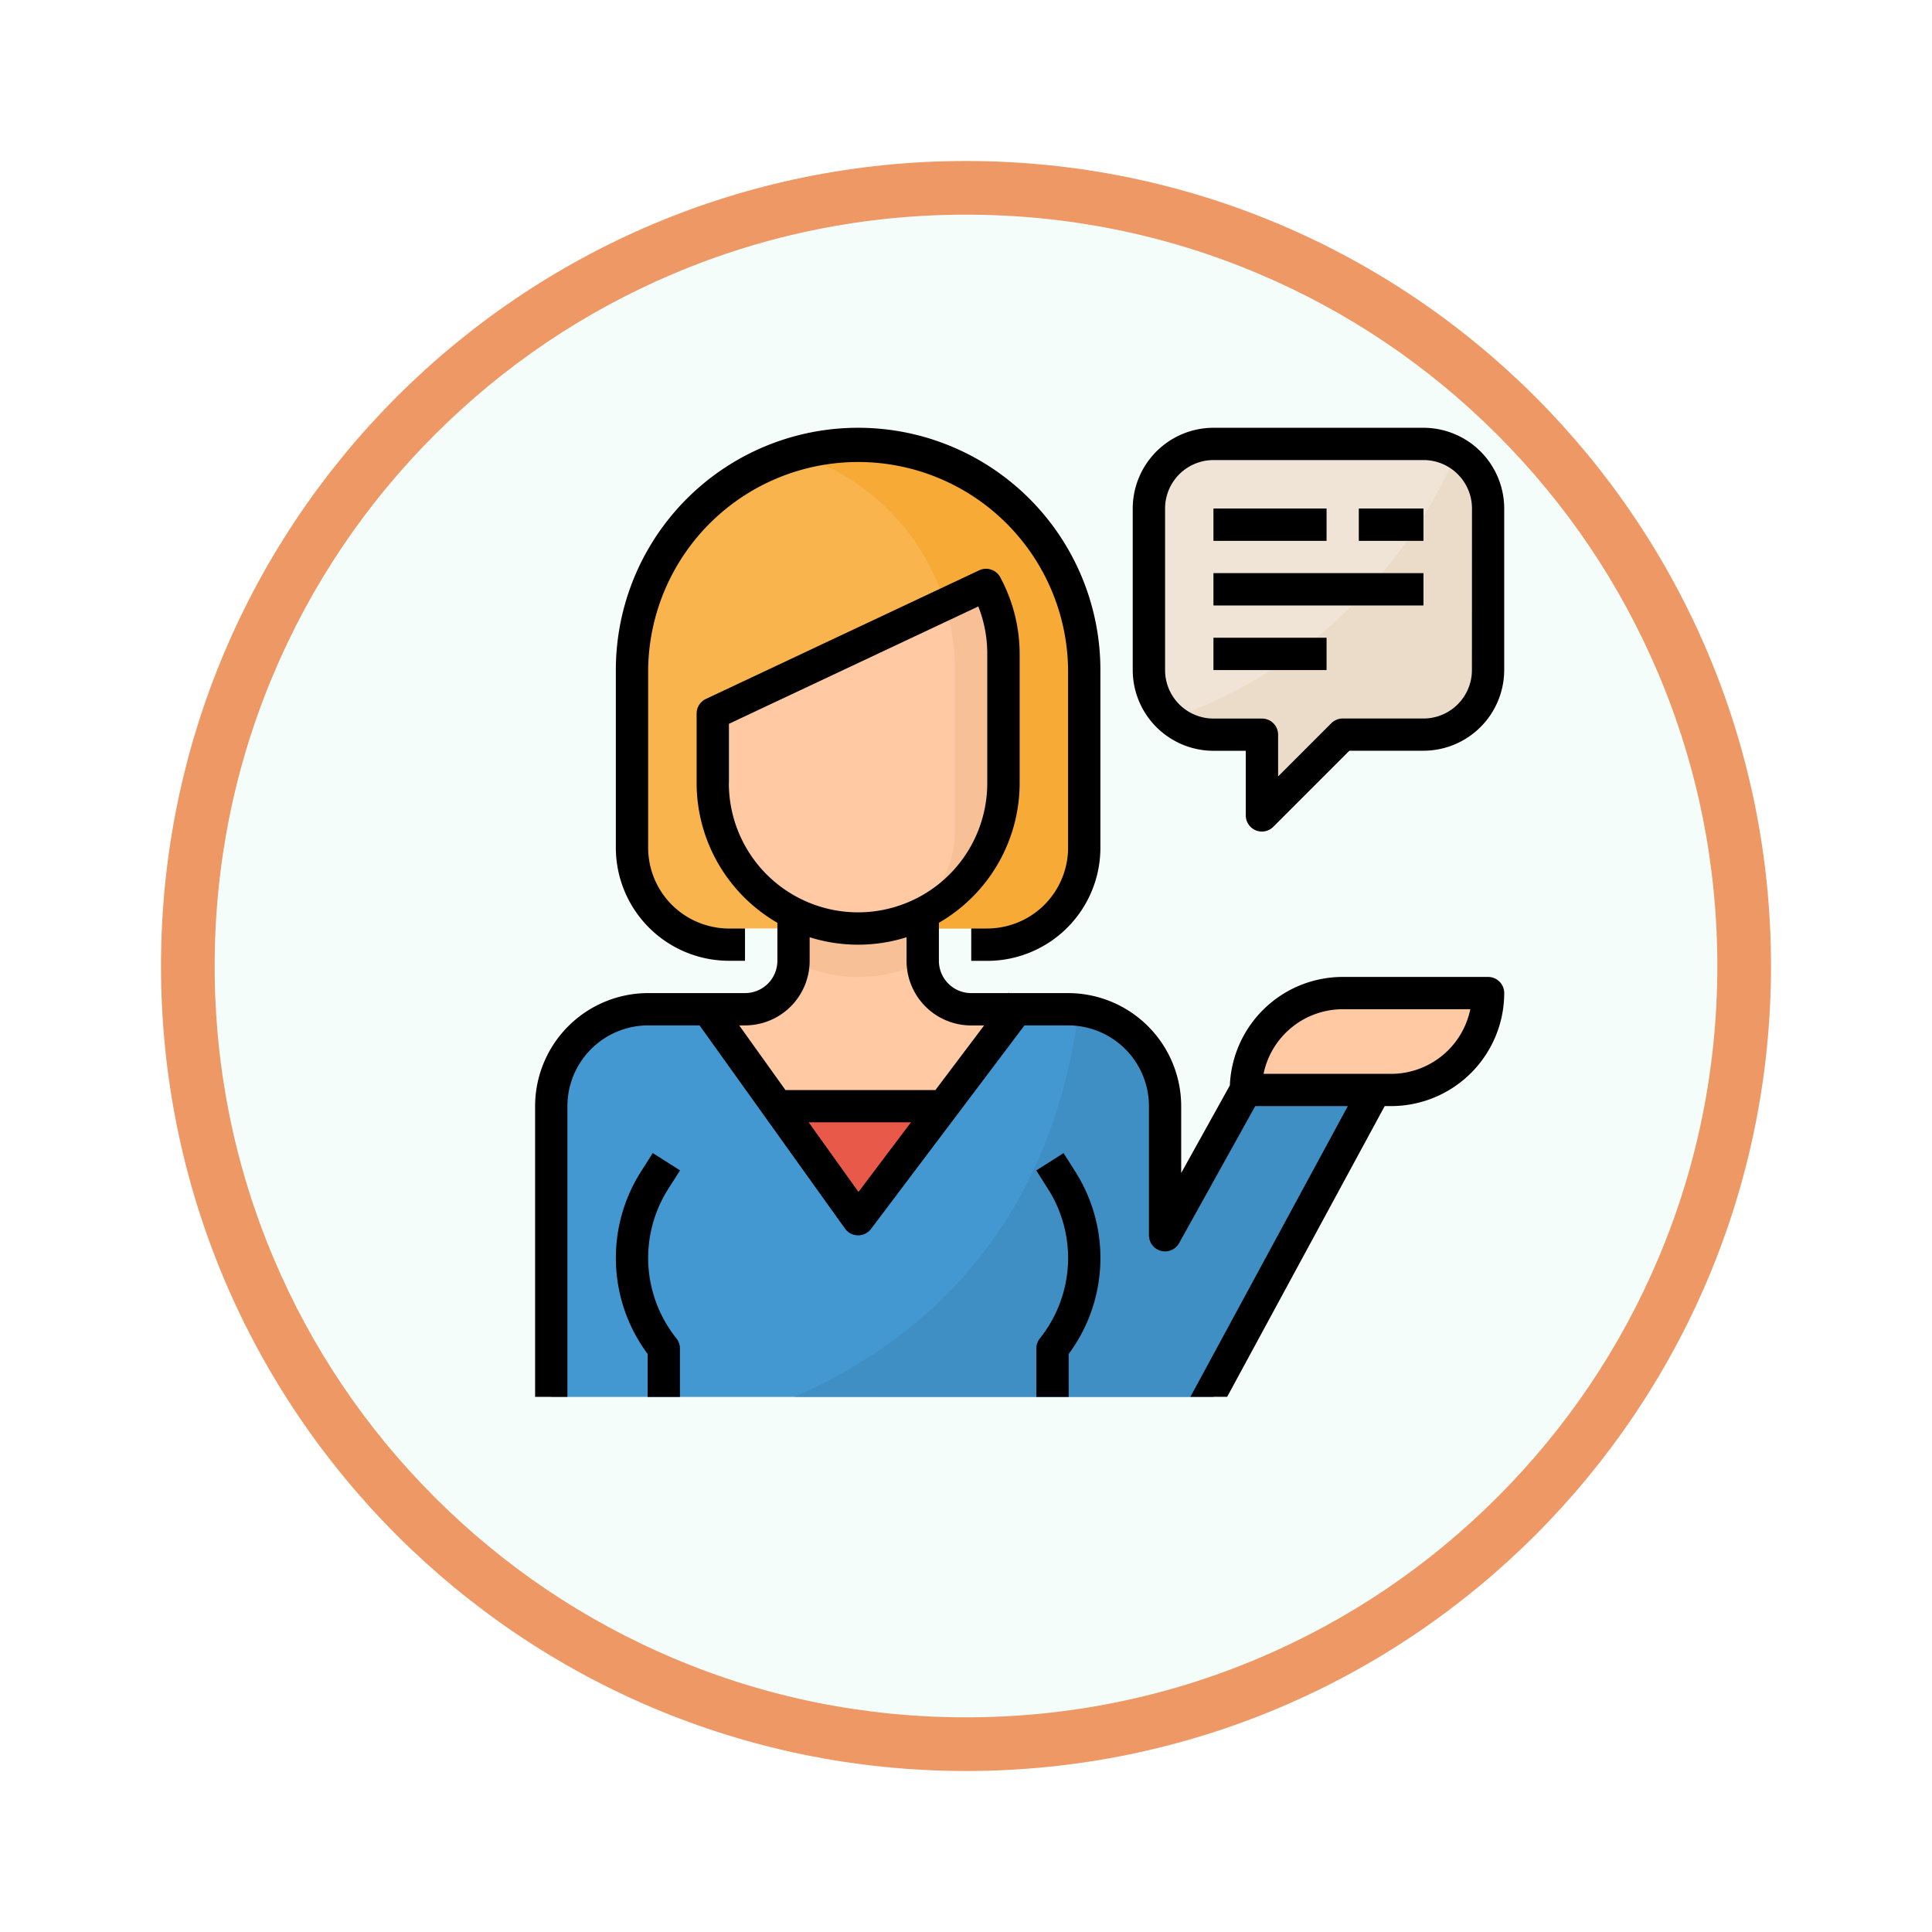 <svg xmlns="http://www.w3.org/2000/svg" xmlns:xlink="http://www.w3.org/1999/xlink" width="108" height="108" viewBox="0 0 108 108">
  <defs>
    <filter id="Trazado_982547" x="0" y="0" width="108" height="108" filterUnits="userSpaceOnUse">
      <feOffset dy="3" input="SourceAlpha"/>
      <feGaussianBlur stdDeviation="3" result="blur"/>
      <feFlood flood-opacity="0.161"/>
      <feComposite operator="in" in2="blur"/>
      <feComposite in="SourceGraphic"/>
    </filter>
  </defs>
  <g id="Grupo_1162176" data-name="Grupo 1162176" transform="translate(-196 -1339)">
    <g id="Grupo_1159153" data-name="Grupo 1159153" transform="translate(0 62)">
      <g id="Grupo_1159095" data-name="Grupo 1159095" transform="translate(205 1283)">
        <g id="Grupo_1154033" data-name="Grupo 1154033">
          <g id="Grupo_1153177" data-name="Grupo 1153177">
            <g id="Grupo_1149598" data-name="Grupo 1149598">
              <g id="Grupo_1148770" data-name="Grupo 1148770">
                <g id="Grupo_1146954" data-name="Grupo 1146954">
                  <g transform="matrix(1, 0, 0, 1, -9, -6)" filter="url(#Trazado_982547)">
                    <g id="Trazado_982547-2" data-name="Trazado 982547" transform="translate(9 6)" fill="#f5fdfa">
                      <path d="M 45 88.5 C 39.127 88.5 33.43 87.35 28.068 85.082 C 22.889 82.891 18.236 79.755 14.241 75.759 C 10.245 71.764 7.109 67.111 4.918 61.932 C 2.65 56.57 1.5 50.873 1.5 45 C 1.5 39.127 2.65 33.43 4.918 28.068 C 7.109 22.889 10.245 18.236 14.241 14.241 C 18.236 10.245 22.889 7.109 28.068 4.918 C 33.43 2.65 39.127 1.5 45 1.5 C 50.873 1.5 56.57 2.65 61.932 4.918 C 67.111 7.109 71.764 10.245 75.759 14.241 C 79.755 18.236 82.891 22.889 85.082 28.068 C 87.35 33.43 88.5 39.127 88.5 45 C 88.5 50.873 87.35 56.57 85.082 61.932 C 82.891 67.111 79.755 71.764 75.759 75.759 C 71.764 79.755 67.111 82.891 61.932 85.082 C 56.57 87.35 50.873 88.5 45 88.5 Z" stroke="none"/>
                      <path d="M 45 3 C 39.329 3 33.829 4.11 28.653 6.299 C 23.652 8.415 19.16 11.443 15.302 15.302 C 11.443 19.16 8.415 23.652 6.299 28.653 C 4.11 33.829 3 39.329 3 45 C 3 50.671 4.11 56.171 6.299 61.347 C 8.415 66.348 11.443 70.84 15.302 74.698 C 19.16 78.557 23.652 81.585 28.653 83.701 C 33.829 85.89 39.329 87 45 87 C 50.671 87 56.171 85.89 61.347 83.701 C 66.348 81.585 70.84 78.557 74.698 74.698 C 78.557 70.84 81.585 66.348 83.701 61.347 C 85.89 56.171 87 50.671 87 45 C 87 39.329 85.89 33.829 83.701 28.653 C 81.585 23.652 78.557 19.16 74.698 15.302 C 70.84 11.443 66.348 8.415 61.347 6.299 C 56.171 4.11 50.671 3 45 3 M 45 0 C 69.853 0 90 20.147 90 45 C 90 69.853 69.853 90 45 90 C 20.147 90 0 69.853 0 45 C 0 20.147 20.147 0 45 0 Z" stroke="none" fill="#ee9865"/>
                    </g>
                  </g>
                </g>
              </g>
            </g>
          </g>
        </g>
      </g>
    </g>
    <g id="support_994285" transform="translate(225.913 1362.913)">
      <path id="Trazado_994807" data-name="Trazado 994807" d="M339.616,8.533H327.879a3.612,3.612,0,0,0-3.612,3.612v9.029a3.612,3.612,0,0,0,3.612,3.612h2.709V29.3l4.514-4.514h4.514a3.612,3.612,0,0,0,3.612-3.612V12.145A3.612,3.612,0,0,0,339.616,8.533Z" transform="translate(-289.957 -7.63)" fill="#f0e4d6"/>
      <path id="Trazado_994808" data-name="Trazado 994808" d="M352.007,13.466A27.171,27.171,0,0,1,336.06,28.293a3.578,3.578,0,0,0,2.364.9h2.709v4.514l4.514-4.514h4.514a3.612,3.612,0,0,0,3.612-3.612V16.556A3.6,3.6,0,0,0,352.007,13.466Z" transform="translate(-300.502 -12.041)" fill="#ebdcca"/>
      <path id="Trazado_994809" data-name="Trazado 994809" d="M45.551,275.456,54.579,258.3H47.356l-4.514,8.126V259.2a5.417,5.417,0,0,0-5.417-5.417H32.007a2.708,2.708,0,0,1-2.709-2.709v-3.612H22.075v3.612a2.708,2.708,0,0,1-2.709,2.709H13.949A5.417,5.417,0,0,0,8.532,259.2v16.252Z" transform="translate(-7.629 -221.283)" fill="#fec9a3"/>
      <g id="Grupo_1162173" data-name="Grupo 1162173" transform="translate(4.515 40.545)">
        <path id="Trazado_994810" data-name="Trazado 994810" d="M46.249,396.826H44.443v-2.4a9,9,0,0,1-.373-10.187l.66-1.04,1.525.968-.66,1.039a7.193,7.193,0,0,0,.456,8.348.9.9,0,0,1,.2.564v2.709Z" transform="translate(-42.669 -383.198)" fill="#f5b789"/>
        <path id="Trazado_994811" data-name="Trazado 994811" d="M266.584,396.826h-1.806v-2.709a.9.9,0,0,1,.2-.564,7.192,7.192,0,0,0,.456-8.347l-.66-1.04,1.525-.968.66,1.04a9,9,0,0,1-.373,10.187Z" transform="translate(-241.272 -383.198)" fill="#f5b789"/>
      </g>
      <path id="Trazado_994812" data-name="Trazado 994812" d="M76.481,30.2V21.173A12.64,12.64,0,0,0,63.84,8.533h0A12.64,12.64,0,0,0,51.2,21.173V30.2a5.417,5.417,0,0,0,5.417,5.417H71.064A5.417,5.417,0,0,0,76.481,30.2Z" transform="translate(-45.783 -7.63)" fill="#f9b44d"/>
      <path id="Trazado_994813" data-name="Trazado 994813" d="M140.146,8.533a12.642,12.642,0,0,0-3.612.53,12.642,12.642,0,0,1,9.029,12.11V30.2a5.417,5.417,0,0,1-5.417,5.417h7.223a5.417,5.417,0,0,0,5.417-5.417V21.173A12.641,12.641,0,0,0,140.146,8.533Z" transform="translate(-122.088 -7.63)" fill="#f7aa36"/>
      <path id="Trazado_994814" data-name="Trazado 994814" d="M383.593,304.084h-8.126a5.417,5.417,0,0,1,5.417-5.417h8.126A5.417,5.417,0,0,1,383.593,304.084Z" transform="translate(-335.74 -267.066)" fill="#fec9a3"/>
      <g id="Grupo_1162174" data-name="Grupo 1162174" transform="translate(37.921 4.514)">
        <rect id="Rectángulo_411823" data-name="Rectángulo 411823" width="6.32" height="1.806" fill="#ccbfb0"/>
        <rect id="Rectángulo_411824" data-name="Rectángulo 411824" width="3.612" height="1.806" transform="translate(8.126)" fill="#ccbfb0"/>
        <rect id="Rectángulo_411825" data-name="Rectángulo 411825" width="11.738" height="1.806" transform="translate(0 3.612)" fill="#ccbfb0"/>
        <rect id="Rectángulo_411826" data-name="Rectángulo 411826" width="6.32" height="1.806" transform="translate(0 7.223)" fill="#ccbfb0"/>
      </g>
      <path id="Trazado_994815" data-name="Trazado 994815" d="M143.762,251.125v-3.658h-7.228v3.658a8.06,8.06,0,0,0,7.232,0Z" transform="translate(-122.088 -221.283)" fill="#f7c097"/>
      <path id="Trazado_994816" data-name="Trazado 994816" d="M93.867,90.221v3.888a8.126,8.126,0,1,0,16.252,0V86.885a8.082,8.082,0,0,0-.972-3.855Z" transform="translate(-83.935 -74.245)" fill="#fec9a3"/>
      <rect id="Rectángulo_411827" data-name="Rectángulo 411827" width="12.64" height="9.932" transform="translate(11.738 37.921)" fill="#e8594a"/>
      <path id="Trazado_994817" data-name="Trazado 994817" d="M47.357,311.714l-4.514,8.126v-7.223a5.417,5.417,0,0,0-5.417-5.417H34.536l-8.848,11.737-8.4-11.737H13.95a5.417,5.417,0,0,0-5.417,5.417v16.252H45.551l9.029-17.155Z" transform="translate(-7.63 -274.696)" fill="#4398d1"/>
      <path id="Trazado_994818" data-name="Trazado 994818" d="M169.488,312h-7.223l-4.514,8.126v-7.223a5.417,5.417,0,0,0-4.822-5.383c-1.625,12.612-9.2,18.708-15.891,21.635h23.422Z" transform="translate(-122.538 -274.986)" fill="#3f8fc4"/>
      <g id="Grupo_1162175" data-name="Grupo 1162175" transform="translate(4.515 40.545)">
        <path id="Trazado_994819" data-name="Trazado 994819" d="M46.249,396.826H44.443v-2.4a9,9,0,0,1-.373-10.187l.66-1.04,1.525.968-.66,1.039a7.193,7.193,0,0,0,.456,8.348.9.9,0,0,1,.2.564v2.709Z" transform="translate(-42.669 -383.198)" fill="#3685ba"/>
        <path id="Trazado_994820" data-name="Trazado 994820" d="M266.584,396.826h-1.806v-2.709a.9.9,0,0,1,.2-.564,7.192,7.192,0,0,0,.456-8.347l-.66-1.04,1.525-.968.66,1.04a9,9,0,0,1-.373,10.187Z" transform="translate(-241.272 -383.198)" fill="#3685ba"/>
      </g>
      <path id="Trazado_994821" data-name="Trazado 994821" d="M178.793,94.107V86.884a8.082,8.082,0,0,0-.972-3.855l-2.292,1.078a12.585,12.585,0,0,1,.555,3.68v9.029a5.417,5.417,0,0,1-5.417,5.417,8.125,8.125,0,0,0,8.126-8.126Z" transform="translate(-152.609 -74.244)" fill="#f7c097"/>
      <path id="Trazado_994822" data-name="Trazado 994822" d="M63.432,27.989h-.9V29.8h.9a6.327,6.327,0,0,0,6.32-6.32V13.543a13.543,13.543,0,0,0-27.087,0v9.932a6.327,6.327,0,0,0,6.32,6.32h.9V27.99h-.9a4.52,4.52,0,0,1-4.514-4.514V13.543a11.738,11.738,0,0,1,23.475,0v9.932A4.52,4.52,0,0,1,63.432,27.989Z" transform="translate(-38.152)"/>
      <path id="Trazado_994823" data-name="Trazado 994823" d="M46.254,384.166l-1.525-.968-.66,1.04a9,9,0,0,0,.373,10.187v2.4h1.806v-2.709a.9.9,0,0,0-.2-.564,7.193,7.193,0,0,1-.456-8.348Z" transform="translate(-38.153 -342.653)"/>
      <path id="Trazado_994824" data-name="Trazado 994824" d="M331.985,0H320.247a4.52,4.52,0,0,0-4.514,4.514v9.029a4.52,4.52,0,0,0,4.514,4.514h1.806v3.612a.9.9,0,0,0,.557.834.9.9,0,0,0,.984-.2l4.25-4.25h4.141a4.52,4.52,0,0,0,4.514-4.515V4.514A4.52,4.52,0,0,0,331.985,0Zm2.709,13.543a2.708,2.708,0,0,1-2.709,2.709h-4.514a.9.9,0,0,0-.638.265l-2.973,2.973V17.155a.9.9,0,0,0-.9-.9h-2.709a2.708,2.708,0,0,1-2.709-2.709V4.514a2.708,2.708,0,0,1,2.709-2.709h11.738a2.708,2.708,0,0,1,2.709,2.709Z" transform="translate(-282.326)"/>
      <rect id="Rectángulo_411828" data-name="Rectángulo 411828" width="6.32" height="1.806" transform="translate(37.921 4.514)"/>
      <rect id="Rectángulo_411829" data-name="Rectángulo 411829" width="3.612" height="1.806" transform="translate(46.047 4.514)"/>
      <rect id="Rectángulo_411830" data-name="Rectángulo 411830" width="11.738" height="1.806" transform="translate(37.921 8.126)"/>
      <rect id="Rectángulo_411831" data-name="Rectángulo 411831" width="6.32" height="1.806" transform="translate(37.921 11.738)"/>
      <path id="Trazado_994825" data-name="Trazado 994825" d="M264.778,394.118v2.709h1.806v-2.4a9,9,0,0,0,.373-10.187l-.66-1.04-1.525.968.66,1.04a7.192,7.192,0,0,1-.456,8.347A.9.9,0,0,0,264.778,394.118Z" transform="translate(-236.757 -342.653)"/>
      <path id="Trazado_994826" data-name="Trazado 994826" d="M1.806,104.542a4.52,4.52,0,0,1,4.514-4.514H9.193l8.13,11.36a.9.9,0,0,0,.722.377h.012a.9.9,0,0,0,.722-.361l8.577-11.376H29.8a4.52,4.52,0,0,1,4.514,4.514v7.223A.9.9,0,0,0,36,112.2l4.256-7.661h5.176l-8.8,16.252h2.054l8.807-16.252h.361a6.327,6.327,0,0,0,6.32-6.32.9.9,0,0,0-.9-.9H45.145a6.32,6.32,0,0,0-6.308,6.063l-2.721,4.9v-3.739a6.327,6.327,0,0,0-6.32-6.32H26.5l-.024-.019-.016.019H24.378a1.805,1.805,0,0,1-1.806-1.806V94.292a9.029,9.029,0,0,0,4.514-7.807V79.261A9.044,9.044,0,0,0,26,74.976a.9.9,0,0,0-1.174-.388L9.547,81.779a.9.9,0,0,0-.518.817v3.889a9.029,9.029,0,0,0,4.514,7.807v2.124a1.805,1.805,0,0,1-1.806,1.806H6.32A6.327,6.327,0,0,0,0,104.542v16.252H1.806Zm43.339-5.417h7.133a4.522,4.522,0,0,1-4.424,3.612H40.72A4.522,4.522,0,0,1,45.144,99.125ZM18.077,109.338l-2.786-3.893h5.721ZM10.835,86.485V83.169l13.941-6.56a7.227,7.227,0,0,1,.5,2.653v7.223a7.223,7.223,0,1,1-14.446,0Zm.9,13.543a3.612,3.612,0,0,0,3.612-3.612V95.1a9.017,9.017,0,0,0,5.417,0v1.319a3.612,3.612,0,0,0,3.612,3.612H25.1l-2.723,3.612H13.995l-2.585-3.612Z" transform="translate(0 -66.621)"/>
    </g>
  </g>
</svg>
